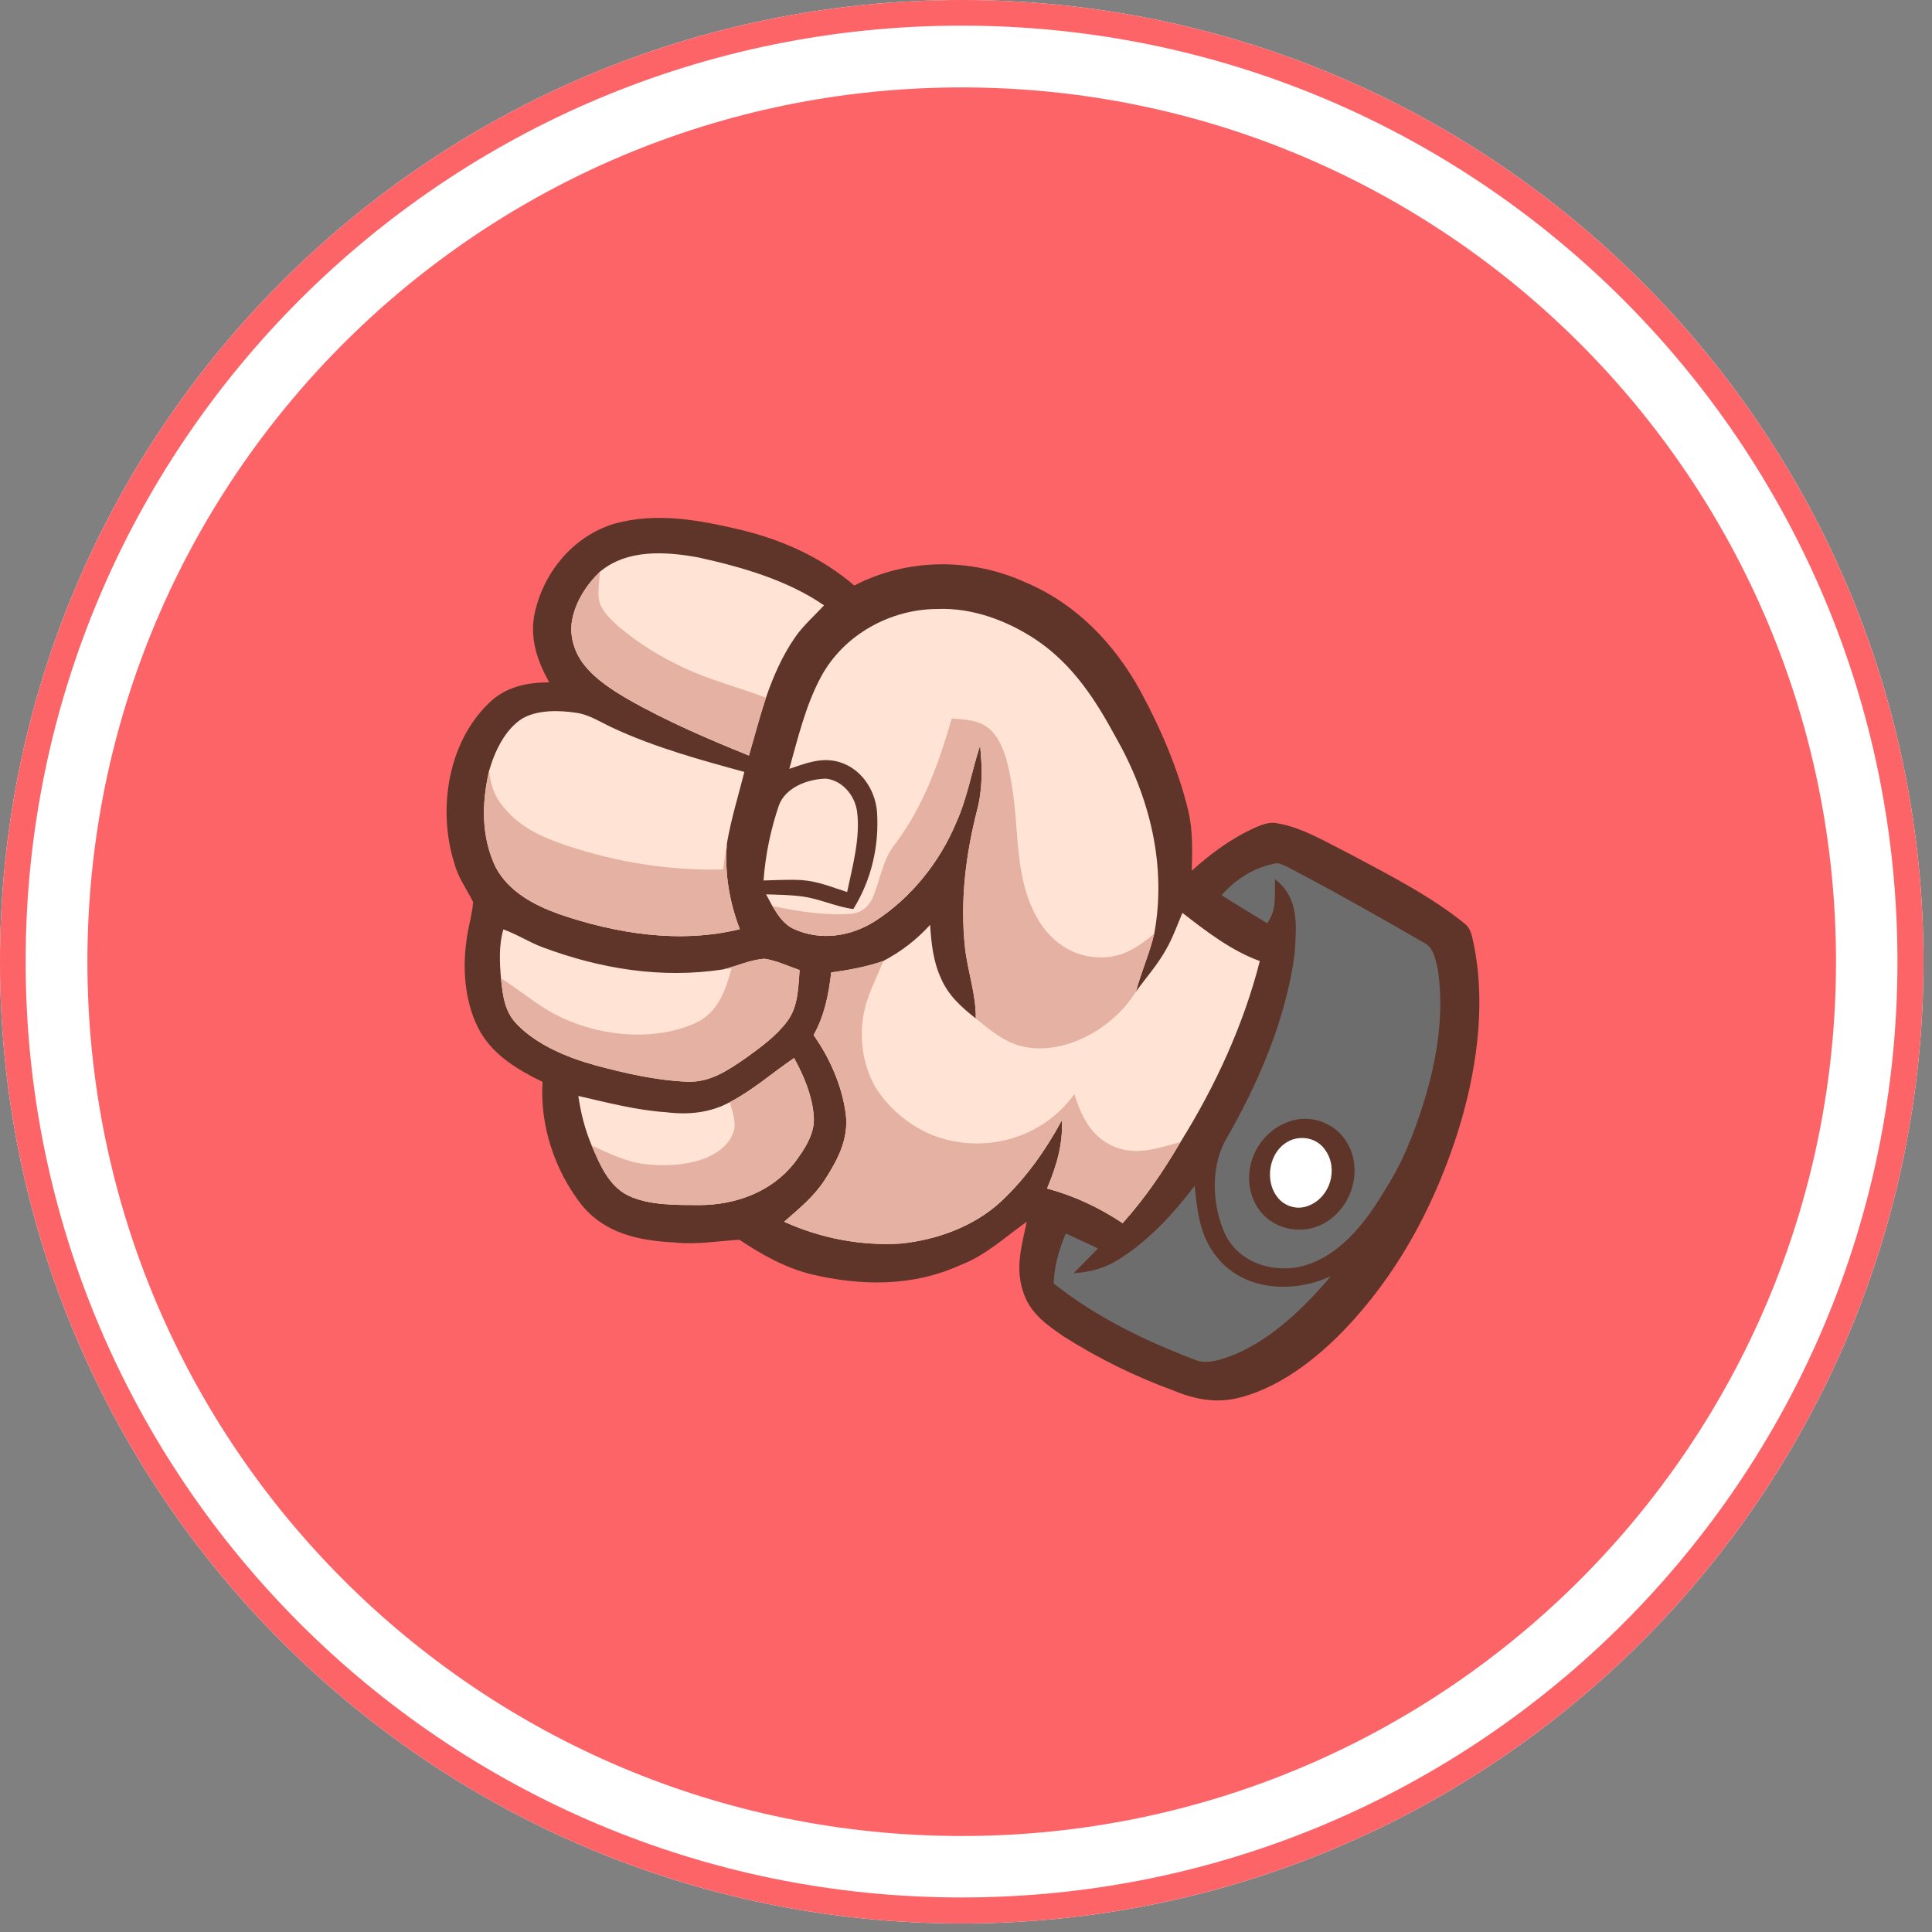 <svg xmlns="http://www.w3.org/2000/svg" xmlns:xlink="http://www.w3.org/1999/xlink" width="150" zoomAndPan="magnify" viewBox="0 0 112.5 112.5" height="150" preserveAspectRatio="xMidYMid meet" version="1.0"><rect x="0" y="0" width="112.5" height="112.5" fill="#808080" stroke="none"/><defs><clipPath id="62bf83e687"><path d="M 0 0 L 112.004 0 L 112.004 112.004 L 0 112.004 Z M 0 0 " clip-rule="nonzero"/></clipPath><clipPath id="66d02649a1"><path d="M 56 0 C 25.074 0 0 25.074 0 56 C 0 86.93 25.074 112.004 56 112.004 C 86.93 112.004 112.004 86.93 112.004 56 C 112.004 25.074 86.93 0 56 0 Z M 56 0 " clip-rule="nonzero"/></clipPath><clipPath id="336799bf3d"><path d="M 5.09 5.09 L 106.91 5.09 L 106.91 106.91 L 5.09 106.91 Z M 5.09 5.09 " clip-rule="nonzero"/></clipPath><clipPath id="f1835ac50d"><path d="M 56 5.09 C 27.883 5.09 5.09 27.883 5.09 56 C 5.09 84.117 27.883 106.91 56 106.91 C 84.117 106.91 106.91 84.117 106.91 56 C 106.91 27.883 84.117 5.09 56 5.09 Z M 56 5.09 " clip-rule="nonzero"/></clipPath><clipPath id="e0cf734642"><path d="M 26 30 L 86.547 30 L 86.547 81.734 L 26 81.734 Z M 26 30 " clip-rule="nonzero"/></clipPath></defs><g clip-path="url(#62bf83e687)"><g clip-path="url(#66d02649a1)"><path fill="#ffffff" d="M 0 0 L 112.004 0 L 112.004 112.004 L 0 112.004 Z M 0 0 " fill-opacity="1" fill-rule="nonzero"/><path stroke-linecap="butt" transform="matrix(1.018, 0, 0, 1.018, 0, 0)" fill="none" stroke-linejoin="miter" d="M 54.999 -0 C 24.626 -0 -0 24.626 -0 54.999 C -0 85.376 24.626 110.002 54.999 110.002 C 85.376 110.002 110.002 85.376 110.002 54.999 C 110.002 24.626 85.376 -0 54.999 -0 Z M 54.999 -0 " stroke="#fc6467" stroke-width="2.933" stroke-opacity="1" stroke-miterlimit="4"/></g></g><g clip-path="url(#336799bf3d)"><g clip-path="url(#f1835ac50d)"><path fill="#fc6467" d="M 5.09 5.09 L 106.91 5.09 L 106.91 106.91 L 5.09 106.91 Z M 5.09 5.09 " fill-opacity="1" fill-rule="nonzero"/></g></g><g clip-path="url(#e0cf734642)"><path fill="#5e3528" d="M 27.551 52.527 C 27.492 53.301 27.234 54.055 27.156 54.832 C 26.914 56.574 27.098 58.574 27.992 60.129 C 28.797 61.492 30.203 62.32 31.594 63 C 31.43 65.535 32.301 68.16 33.867 70.16 C 35.234 71.836 37.211 72.246 39.281 72.348 C 40.559 72.488 41.789 72.266 43.055 72.191 C 44.363 73.059 45.707 73.82 47.25 74.203 C 50.152 74.887 53.141 74.926 55.898 73.676 C 57.414 73.098 58.5 72.051 59.789 71.141 C 59.48 72.605 59.074 73.91 59.637 75.387 C 60.051 76.516 60.992 77.176 61.949 77.828 C 63.953 79.102 66.086 80.148 68.316 80.965 C 69.59 81.5 70.891 81.742 72.254 81.363 C 74.824 80.684 77.133 78.742 78.867 76.801 C 81.672 73.66 83.602 69.941 84.875 65.961 C 85.953 62.539 86.535 58.668 85.844 55.117 C 85.719 54.625 85.711 54.098 85.27 53.77 C 83.273 52.152 80.859 50.938 78.594 49.723 C 77.266 49.062 75.832 48.176 74.363 47.938 C 73.926 47.852 73.551 48 73.148 48.164 C 71.746 48.785 70.527 49.68 69.398 50.703 C 69.426 49.512 69.465 48.359 69.188 47.188 C 68.598 44.773 67.602 42.449 66.418 40.262 C 64.891 37.477 62.664 35.145 59.684 33.898 C 56.539 32.469 52.828 32.496 49.746 34.094 C 47.848 32.469 45.602 31.457 43.176 30.863 C 40.73 30.285 38.258 29.809 35.773 30.496 C 33.312 31.242 31.57 33.422 31.098 35.891 C 30.871 37.281 31.312 38.531 31.98 39.73 C 30.625 39.746 29.406 39.996 28.422 40.988 C 26.047 43.309 25.48 47.227 26.465 50.293 C 26.684 51.125 27.18 51.773 27.551 52.527 Z M 27.551 52.527 " fill-opacity="1" fill-rule="nonzero"/></g><path fill="#ffe3d4" d="M 46.703 51.25 C 47.648 51.32 48.438 51.66 49.328 51.945 C 49.641 50.445 50.109 48.781 49.906 47.246 C 49.773 46.32 49.074 45.465 48.109 45.34 C 47.059 45.355 45.75 45.836 45.359 46.887 C 44.875 48.297 44.57 49.785 44.461 51.27 C 45.203 51.254 45.961 51.203 46.703 51.25 Z M 46.703 51.25 " fill-opacity="1" fill-rule="nonzero"/><path fill="#ffe3d4" d="M 73.359 55.961 C 71.711 55.371 70.219 54.219 68.852 53.156 C 68.547 53.875 68.297 54.594 67.906 55.277 C 67.402 56.188 66.746 56.906 66.145 57.746 C 66.449 56.598 66.941 55.523 67.211 54.367 C 67.949 50.383 66.938 46.371 64.953 42.895 C 63.766 40.707 62.461 38.695 60.355 37.27 C 58.676 36.145 56.613 35.371 54.566 35.461 C 51.82 35.473 49.129 36.973 47.82 39.387 C 46.926 41.031 46.461 42.973 45.961 44.77 C 46.883 44.465 47.727 44.109 48.719 44.332 C 50.07 44.656 50.949 45.914 51.066 47.25 C 51.207 49.23 50.746 51.238 49.688 52.934 C 48.656 52.797 47.727 52.332 46.699 52.199 C 46.008 52.109 45.305 52.098 44.609 52.078 C 44.73 52.309 44.855 52.535 44.977 52.762 C 45.309 53.305 45.633 53.824 46.234 54.098 C 47.789 54.805 49.547 54.535 50.961 53.633 C 53.066 52.277 54.727 50.184 55.684 47.891 C 56.34 46.438 56.574 44.918 57.07 43.418 C 57.203 44.691 57.223 45.949 56.891 47.195 C 56.227 49.812 55.902 52.469 56.191 55.168 C 56.344 56.562 56.844 57.93 56.82 59.305 C 55.98 58.645 55.219 57.965 54.793 56.965 C 54.332 55.961 54.234 54.941 54.16 53.855 C 53.352 54.734 52.496 55.395 51.438 55.957 C 51.371 56.129 51.297 56.297 51.227 56.465 C 51.297 56.297 51.371 56.129 51.438 55.957 C 50.453 56.301 49.434 56.484 48.402 56.625 C 48.25 57.918 48.016 59.125 47.375 60.273 C 48.32 61.613 49.027 63.211 49.246 64.844 C 49.438 66.301 48.785 67.527 48.023 68.711 C 47.383 69.691 46.535 70.379 45.66 71.141 C 47.781 72.102 50.102 72.551 52.434 72.414 C 54.551 72.207 56.762 71.398 58.324 69.93 C 59.766 68.566 60.898 66.961 61.836 65.227 C 61.895 66.648 61.52 67.91 60.969 69.207 C 62.57 69.637 63.992 70.312 65.371 71.223 C 66.672 69.777 67.758 68.176 68.738 66.504 C 68.613 66.535 68.488 66.57 68.363 66.605 C 68.488 66.57 68.613 66.535 68.738 66.504 C 70.77 63.242 72.41 59.684 73.359 55.961 Z M 50.008 53.102 C 50.078 53.074 50.141 53.043 50.203 53.004 C 50.141 53.043 50.078 53.074 50.008 53.102 Z M 50.875 52.145 C 50.863 52.18 50.848 52.219 50.828 52.254 C 50.848 52.219 50.863 52.18 50.875 52.145 C 50.973 51.898 51.051 51.652 51.129 51.406 C 51.051 51.652 50.973 51.898 50.875 52.145 Z M 52.141 49.121 C 52.094 49.18 52.047 49.238 52.004 49.301 C 52.047 49.238 52.094 49.18 52.141 49.121 C 52.242 48.984 52.344 48.844 52.438 48.707 C 52.344 48.844 52.242 48.984 52.141 49.121 Z M 57.75 60.039 C 58 60.227 58.262 60.398 58.535 60.547 C 58.262 60.398 58 60.227 57.75 60.039 Z M 58.809 66.32 C 58.992 66.27 59.176 66.211 59.355 66.145 C 59.176 66.211 58.992 66.27 58.809 66.32 Z M 59.453 60.91 C 59.648 60.961 59.848 61 60.047 61.02 C 59.848 61 59.648 60.961 59.453 60.91 Z M 62.555 63.711 C 62.391 63.941 62.215 64.16 62.027 64.363 C 62.215 64.16 62.391 63.941 62.555 63.711 Z M 64.121 55.746 C 64.18 55.746 64.234 55.746 64.293 55.742 C 64.234 55.746 64.18 55.746 64.121 55.746 Z M 64.121 55.746 " fill-opacity="1" fill-rule="nonzero"/><path fill="#ffe3d4" d="M 38.801 64.766 C 37.047 64.648 35.379 64.207 33.676 63.816 C 33.82 64.816 34.062 65.773 34.457 66.707 C 34.914 67.789 35.445 69.059 36.566 69.609 C 37.789 70.203 39.398 70.164 40.734 70.172 C 42.852 70.164 44.957 69.395 46.277 67.688 C 46.84 66.945 47.461 66.004 47.387 65.039 C 47.316 63.848 46.812 62.641 46.238 61.609 C 44.965 62.473 43.879 63.453 42.496 64.18 C 42.527 64.285 42.559 64.395 42.59 64.508 C 42.559 64.395 42.527 64.285 42.496 64.18 C 41.348 64.801 40.086 64.926 38.801 64.766 Z M 38.801 64.766 " fill-opacity="1" fill-rule="nonzero"/><path fill="#ffe3d4" d="M 36.574 40.719 C 38.801 41.992 41.23 43.035 43.609 43.996 C 43.941 42.871 44.234 41.734 44.602 40.625 C 44.5 40.586 44.402 40.551 44.301 40.516 C 44.402 40.551 44.5 40.586 44.602 40.625 C 45.016 39.414 45.547 38.199 46.273 37.145 C 46.742 36.453 47.414 35.863 47.984 35.25 C 45.855 33.777 43.16 33.008 40.652 32.457 C 38.742 32.109 36.516 31.969 34.934 33.293 C 34.141 34.055 33.488 35.07 33.305 36.16 C 33.156 37.078 33.457 38.02 34.035 38.738 C 34.691 39.566 35.668 40.195 36.574 40.719 Z M 39.848 38.898 C 39.945 38.941 40.043 38.988 40.141 39.031 C 40.043 38.988 39.945 38.941 39.848 38.898 C 39.465 38.719 39.09 38.527 38.719 38.324 C 39.09 38.527 39.465 38.719 39.848 38.898 Z M 39.848 38.898 " fill-opacity="1" fill-rule="nonzero"/><path fill="#ffe3d4" d="M 32.555 53.23 C 35.891 54.375 39.605 54.961 43.078 54.105 C 42.465 52.492 42.184 50.84 42.328 49.117 C 42.57 47.691 42.992 46.348 43.344 44.949 C 40.82 44.262 38.176 43.531 35.801 42.438 C 35.043 42.102 34.332 41.602 33.516 41.5 C 32.543 41.355 31.332 41.332 30.445 41.82 C 29.406 42.457 28.801 43.762 28.48 44.887 C 28.047 46.77 28.012 48.727 28.863 50.5 C 29.621 51.922 31.082 52.699 32.555 53.23 Z M 32.555 53.23 " fill-opacity="1" fill-rule="nonzero"/><path fill="#ffe3d4" d="M 42.105 56.449 C 38.508 57 34.945 56.414 31.566 55.148 C 30.793 54.855 30.094 54.398 29.312 54.121 C 29.043 55.02 29.09 56.043 29.172 56.965 C 29.281 57.977 29.367 58.906 30.125 59.668 C 31.297 60.867 33.062 61.59 34.664 62.031 C 36.402 62.5 38.207 62.91 40.016 62.988 C 41.359 63.043 42.41 62.309 43.461 61.586 C 44.309 60.973 45.234 60.297 45.855 59.449 C 46.488 58.578 46.477 57.52 46.562 56.488 C 45.898 56.258 45.223 55.938 44.523 55.828 C 43.707 55.879 42.902 56.258 42.105 56.449 Z M 37.477 60.238 C 37.637 60.234 37.797 60.223 37.957 60.211 C 37.797 60.223 37.637 60.234 37.477 60.238 Z M 40.488 59.578 C 40.129 59.738 39.754 59.867 39.371 59.969 C 39.754 59.867 40.129 59.738 40.488 59.578 C 40.613 59.516 40.73 59.453 40.844 59.383 C 40.73 59.453 40.613 59.516 40.488 59.578 Z M 42.531 56.637 C 42.555 56.555 42.578 56.473 42.602 56.391 C 42.578 56.473 42.555 56.555 42.531 56.637 Z M 42.531 56.637 " fill-opacity="1" fill-rule="nonzero"/><path fill="#6d6d6d" d="M 71.133 52.129 C 72.012 52.688 72.902 53.219 73.789 53.762 C 74.371 52.941 74.211 52.133 74.242 51.191 C 75.68 52.309 75.492 53.934 75.383 55.559 C 74.879 59.383 73.242 63.152 71.316 66.477 C 70.484 68.09 70.598 70.211 71.328 71.844 C 72.203 73.688 74.523 74.273 76.348 73.566 C 78.277 72.82 79.617 71.027 80.633 69.312 C 81.688 67.691 82.371 65.914 82.941 64.078 C 83.691 61.586 84.109 59.023 83.723 56.426 C 83.586 55.879 83.488 55.176 82.93 54.902 C 80.504 53.504 78.07 52.117 75.594 50.812 C 75.207 50.613 74.812 50.359 74.383 50.258 C 73.09 50.469 71.988 51.152 71.133 52.129 Z M 78.41 66.484 C 79.402 68.105 78.738 70.332 77.082 71.242 C 75.738 71.98 73.98 71.566 73.184 70.242 C 72.121 68.465 73.035 66.07 74.965 65.344 C 76.223 64.84 77.707 65.34 78.41 66.484 Z M 78.41 66.484 " fill-opacity="1" fill-rule="nonzero"/><path fill="#ffffff" d="M 74.512 69.859 C 74.961 70.305 75.641 70.453 76.227 70.195 C 77.469 69.695 77.941 68.066 77.176 66.977 C 76.754 66.34 75.965 66.121 75.25 66.359 C 73.879 66.859 73.527 68.844 74.512 69.859 Z M 74.512 69.859 " fill-opacity="1" fill-rule="nonzero"/><path fill="#6d6d6d" d="M 70.883 73.23 C 69.852 71.988 69.734 70.586 69.562 69.051 C 68.332 70.672 66.867 72.273 65.117 73.352 C 64.32 73.855 63.461 74.078 62.523 74.137 C 62.984 73.652 63.469 73.188 63.934 72.695 C 63.309 72.406 62.688 72.105 62.059 71.828 C 61.664 72.773 61.391 73.707 61.352 74.734 C 63.758 76.648 66.613 78.051 69.484 79.141 C 70.27 79.512 71.133 79.152 71.887 78.875 C 74.086 77.953 75.984 76.105 77.5 74.309 C 75.332 75.32 72.469 75.184 70.883 73.23 Z M 70.883 73.23 " fill-opacity="1" fill-rule="nonzero"/><path fill="#e5b1a3" d="M 36.574 40.719 C 38.801 41.992 41.23 43.035 43.609 43.996 C 43.941 42.871 44.234 41.734 44.602 40.625 C 43 40.02 41.402 39.625 39.848 38.898 C 38.488 38.266 37.191 37.473 36.047 36.508 C 35.605 36.121 35.082 35.629 34.906 35.059 C 34.781 34.5 34.898 33.863 34.934 33.293 C 34.141 34.055 33.488 35.07 33.305 36.16 C 33.156 37.078 33.457 38.02 34.035 38.738 C 34.691 39.566 35.668 40.195 36.574 40.719 Z M 36.574 40.719 " fill-opacity="1" fill-rule="nonzero"/><path fill="#e5b1a3" d="M 46.234 54.098 C 47.789 54.805 49.547 54.535 50.961 53.633 C 53.066 52.277 54.727 50.184 55.684 47.891 C 56.34 46.438 56.574 44.918 57.07 43.418 C 57.203 44.691 57.223 45.949 56.891 47.195 C 56.227 49.812 55.902 52.469 56.191 55.168 C 56.344 56.562 56.844 57.93 56.82 59.305 C 57.516 59.871 58.215 60.469 59.07 60.789 C 60.082 61.172 61.215 61.094 62.234 60.777 C 63.84 60.25 65.246 59.172 66.145 57.746 C 66.449 56.598 66.941 55.523 67.211 54.367 C 66.301 55.133 65.371 55.762 64.121 55.746 C 62.48 55.781 61.094 54.773 60.348 53.371 C 59.086 51.074 59.344 48.461 58.953 45.949 C 58.777 44.859 58.555 43.492 57.809 42.633 C 57.152 41.914 56.32 41.918 55.422 41.836 C 54.664 44.434 53.785 46.93 52.141 49.121 C 51.41 50.039 51.285 51.094 50.875 52.145 C 50.641 52.734 50.219 53.152 49.555 53.211 C 48.043 53.328 46.461 53.062 44.977 52.762 C 45.309 53.305 45.633 53.824 46.234 54.098 Z M 46.234 54.098 " fill-opacity="1" fill-rule="nonzero"/><path fill="#e5b1a3" d="M 32.555 53.23 C 35.891 54.375 39.605 54.961 43.078 54.105 C 42.465 52.492 42.184 50.84 42.328 49.117 C 42.246 49.621 42.176 50.125 42.109 50.629 C 39.012 50.707 35.934 50.215 33 49.238 C 31.574 48.754 30.266 48.184 29.305 46.98 C 28.789 46.375 28.555 45.668 28.48 44.887 C 28.047 46.77 28.012 48.727 28.863 50.5 C 29.621 51.922 31.082 52.699 32.555 53.23 Z M 32.555 53.23 " fill-opacity="1" fill-rule="nonzero"/><path fill="#e5b1a3" d="M 42.105 56.449 L 42.602 56.391 C 42.219 57.719 41.84 58.934 40.488 59.578 C 38.191 60.602 35.297 60.375 33.023 59.395 C 31.551 58.793 30.492 57.797 29.172 56.965 C 29.281 57.977 29.367 58.906 30.125 59.668 C 31.297 60.867 33.062 61.59 34.664 62.031 C 36.402 62.5 38.207 62.91 40.016 62.988 C 41.359 63.043 42.41 62.309 43.461 61.586 C 44.309 60.973 45.234 60.297 45.855 59.449 C 46.488 58.578 46.477 57.52 46.562 56.488 C 45.898 56.258 45.223 55.938 44.523 55.828 C 43.707 55.879 42.902 56.258 42.105 56.449 Z M 42.105 56.449 " fill-opacity="1" fill-rule="nonzero"/><path fill="#e5b1a3" d="M 64.777 66.727 C 63.492 66.129 62.969 64.984 62.555 63.711 C 60.699 66.328 57.199 67.266 54.23 66.07 C 52.887 65.5 51.645 64.457 50.914 63.199 C 50.062 61.625 49.957 59.652 50.586 57.984 C 50.84 57.297 51.164 56.637 51.438 55.957 C 50.453 56.301 49.434 56.484 48.402 56.625 C 48.25 57.918 48.016 59.125 47.375 60.273 C 48.32 61.613 49.027 63.211 49.246 64.844 C 49.438 66.301 48.785 67.527 48.023 68.711 C 47.383 69.691 46.535 70.379 45.66 71.141 C 47.781 72.102 50.102 72.551 52.434 72.414 C 54.551 72.207 56.762 71.398 58.324 69.93 C 59.766 68.566 60.898 66.961 61.836 65.227 C 61.895 66.648 61.52 67.91 60.969 69.207 C 62.57 69.637 63.992 70.312 65.371 71.223 C 66.672 69.777 67.758 68.176 68.738 66.504 C 67.398 66.859 66.141 67.34 64.777 66.727 Z M 64.777 66.727 " fill-opacity="1" fill-rule="nonzero"/><path fill="#e5b1a3" d="M 46.277 67.688 C 46.84 66.945 47.461 66.004 47.387 65.039 C 47.316 63.848 46.812 62.641 46.238 61.609 C 44.965 62.473 43.879 63.453 42.496 64.18 C 42.629 64.66 42.836 65.23 42.762 65.734 C 42.586 66.527 41.914 67.074 41.195 67.387 C 40.109 67.855 38.812 67.91 37.648 67.797 C 36.469 67.672 35.516 67.18 34.457 66.707 C 34.914 67.789 35.445 69.059 36.566 69.609 C 37.789 70.203 39.398 70.164 40.734 70.172 C 42.852 70.164 44.957 69.395 46.277 67.688 Z M 46.277 67.688 " fill-opacity="1" fill-rule="nonzero"/></svg>